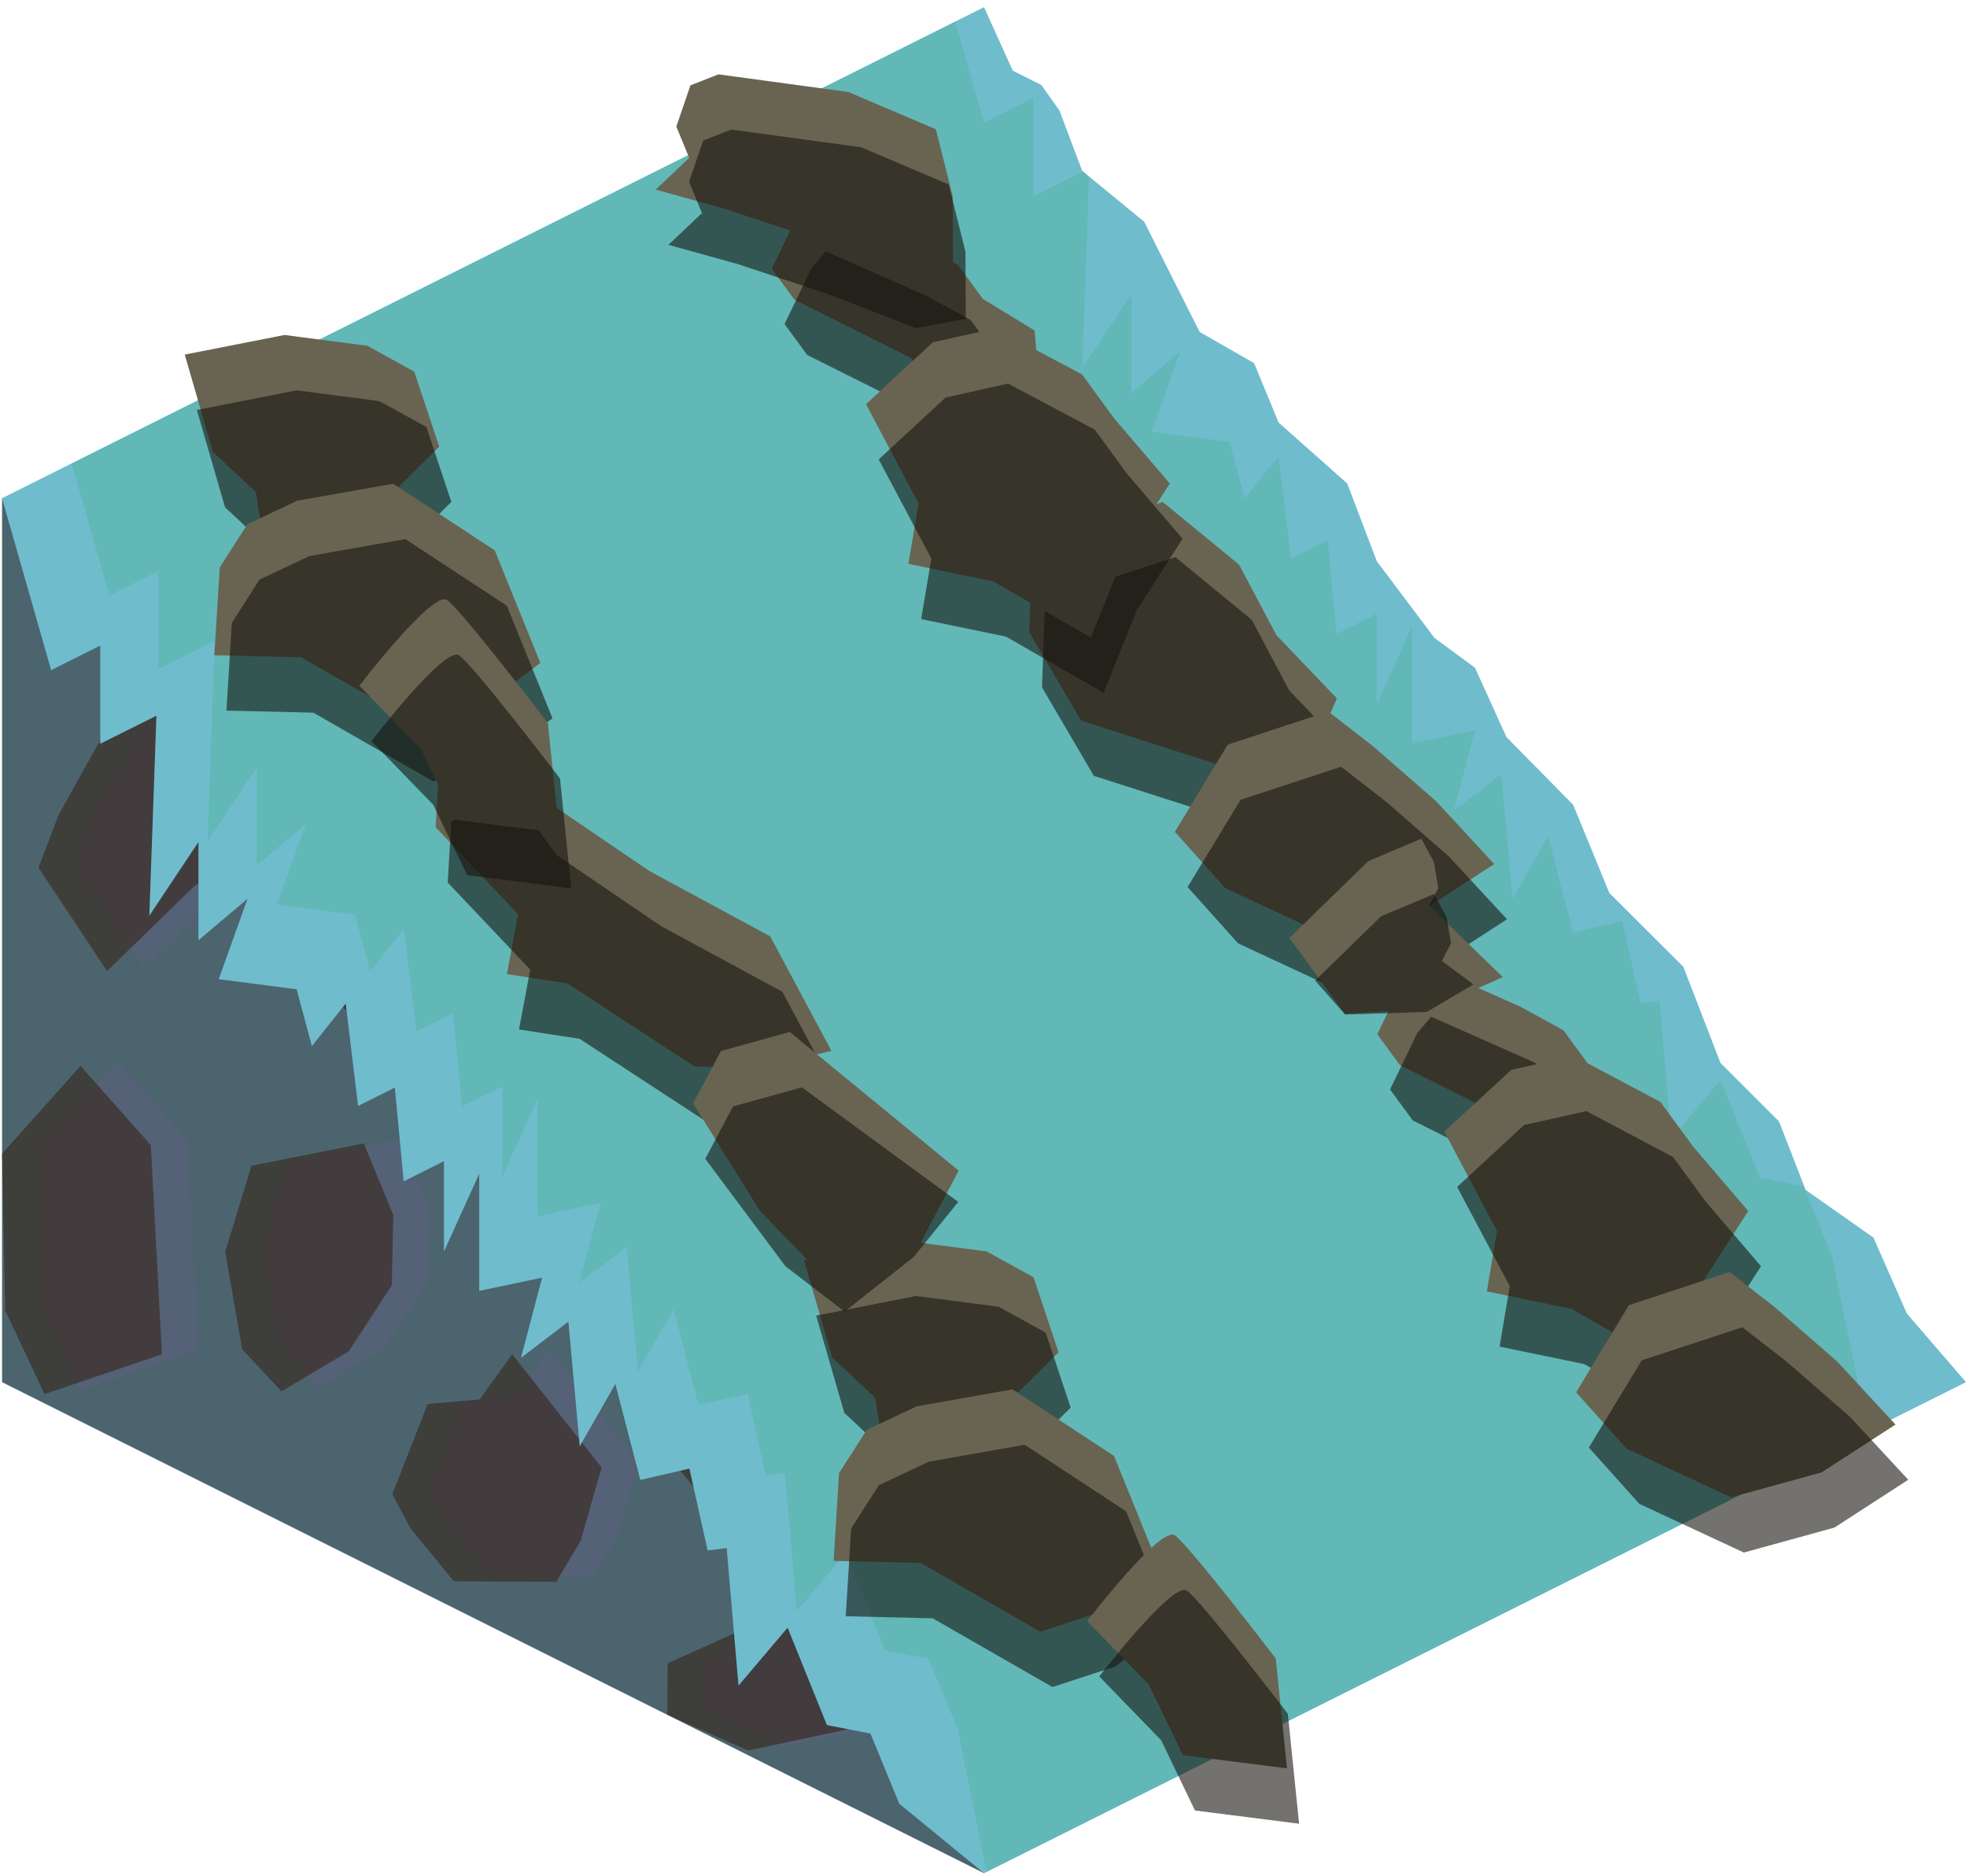 <?xml version="1.0" encoding="UTF-8" standalone="no"?><!DOCTYPE svg PUBLIC "-//W3C//DTD SVG 1.1//EN" "http://www.w3.org/Graphics/SVG/1.1/DTD/svg11.dtd"><svg width="100%" height="100%" viewBox="0 0 215 205" version="1.1" xmlns="http://www.w3.org/2000/svg" xmlns:xlink="http://www.w3.org/1999/xlink" xml:space="preserve" xmlns:serif="http://www.serif.com/" style="fill-rule:evenodd;clip-rule:evenodd;stroke-linecap:round;stroke-linejoin:round;stroke-miterlimit:1.5;"><g id="Grass_Ramp_LeftUp_high-angle2"><path d="M107.556,108.118l0,96.599l-107.332,-53.666l0,-96.598l107.332,53.665Z" style="fill:#4c646e;"/><clipPath id="_clip1"><path d="M107.556,108.118l0,96.599l-107.332,-53.666l0,-96.598l107.332,53.665Z"/></clipPath><g clip-path="url(#_clip1)"><path d="M90.086,174.515l11.734,-4.08l-0.235,-16.22l-6.989,-11.582l-11.749,-1.319l-5.987,4.725l-1.504,10.628l14.73,17.848" style="fill:#556176;stroke:#000;stroke-width:1px;"/><path d="M85.764,190.863l17.273,-3.67l-1.819,-6.448l-9.043,-3.989l-7.195,0.973l-8.011,3.609l-0.029,5.633l8.824,3.892Z" style="fill:#556176;"/><path d="M48.823,166.536l4.777,5.836l11.198,0.058l2.667,-4.498l2.28,-7.998l-9.77,-12.374l-3.563,4.94l-5.674,0.497l-3.859,9.848l1.944,3.691" style="fill:#556176;"/><path d="M73.912,140.668l-6.21,-6.586l4.115,-12.274l9.073,-1.736l7.964,-0.801l2.763,4.188l3.721,-1.192l5.457,1.532l1.352,4.444l-6.164,3.963l-4.606,2.728l-8.414,4.036l-9.051,1.698Z" style="fill:#556176;stroke:#000;stroke-width:1px;"/><path d="M34.762,151.613l-4.294,-4.586l-1.862,-10.647l2.871,-9.418l12.278,-2.445l3.22,7.815l-0.16,7.685l-4.698,7.216l-7.355,4.38Z" style="fill:#556176;"/><path d="M15.688,105.685l-7.493,-11.309l2.215,-5.783l10.317,-18.523c0,0 7.679,6.584 10.234,6.868c2.555,0.284 7.574,5.082 7.574,5.082l-3.96,8.979l-9.33,5.376l-9.557,9.31Z" style="fill:#556176;"/><path d="M60.978,119.728l-10.819,-2.742l-10.011,-8.444l2.663,-7.435l5.35,-5.277l7.762,2.587l4.722,5.79l3.252,6.875l-2.919,8.646" style="fill:#816b40;stroke:#000;stroke-width:1px;"/><path d="M4.214,125.642l8.581,-9.593l7.679,8.655l1.217,22.864l-12.833,4.344l-4.296,-9.13l-0.348,-17.14" style="fill:#556176;"/><path d="M81.774,191.306l17.273,-3.67l-1.819,-6.448l-9.043,-3.989l-7.195,0.973l-8.011,3.609l-0.029,5.633l8.824,3.892Zm4.322,-16.347l-14.73,-17.849l1.504,-10.627l5.987,-4.726l11.749,1.32l6.989,11.581l0.235,16.221l-11.734,4.08Zm-41.263,-7.98l-1.944,-3.691l3.859,-9.847l5.674,-0.498l3.564,-4.94l9.769,12.374l-2.28,7.998l-2.667,4.498l-11.198,-0.057l-4.777,-5.837Zm-44.609,-40.894l8.582,-9.592l7.678,8.654l1.217,22.864l-12.833,4.344l-4.295,-9.129l-0.349,-17.141Zm30.548,25.971l-4.294,-4.585l-1.862,-10.648l2.871,-9.417l12.278,-2.446l3.22,7.815l-0.16,7.686l-4.698,7.216l-7.355,4.379Zm39.15,-10.944l-6.21,-6.587l4.115,-12.274l9.073,-1.735l7.964,-0.802l2.763,4.188l3.721,-1.192l5.457,1.533l1.352,4.444l-6.164,3.963l-4.606,2.727l-8.414,4.037l-9.051,1.698Zm-12.934,-20.941l-10.819,-2.741l-10.011,-8.444l2.663,-7.436l5.35,-5.277l7.762,2.587l4.722,5.79l3.252,6.875l-2.919,8.646Zm-45.289,-14.043l-7.494,-11.309l2.215,-5.782l10.317,-18.523c0,0 7.679,6.583 10.234,6.868c2.555,0.284 7.574,5.082 7.574,5.082l-3.96,8.979l-9.329,5.375l-9.557,9.31Z" style="fill:#311807;fill-opacity:0.5;"/></g><path d="M0.224,54.453l5.367,18.783l5.367,-2.684l0,10.734l6.141,-3.071l-0.775,21.854l5.367,-8.05l0,10.733l5.366,-4.525l-3.149,8.783l8.516,1.108l1.668,6.201l3.698,-4.643l1.35,11.184l4.017,-2.008l0.969,10.248l4.398,-2.199l0,9.879l3.857,-8.509l0,12.802l6.876,-1.44l-2.309,8.763l5.18,-3.959l1.241,13.624l3.889,-6.817l2.732,10.494l5.366,-1.24l1.99,8.943l2.084,-0.253l1.293,15.026l5.366,-6.33l4.298,10.645l4.757,0.927l3.155,7.671l9.257,7.59l107.331,-53.666l-6.465,-7.5l-3.648,-8.29l-7.412,-5.22l-2.908,-7.476l-6.4,-6.397l-4.061,-10.509l-8.084,-8.06l-3.955,-9.636l-7.297,-7.407l-3.436,-7.578l-4.428,-3.258l-6.305,-8.378l-3.24,-8.509l-7.493,-6.649l-2.674,-6.494l-5.955,-3.406l-6.066,-12.049l-6.771,-5.561l-2.496,-6.608l-1.979,-2.783l-3.12,-1.56l-3.138,-6.936l-107.332,53.666Z" style="fill:#56bce8;"/><clipPath id="_clip2"><path d="M0.224,54.453l5.367,18.783l5.367,-2.684l0,10.734l6.141,-3.071l-0.775,21.854l5.367,-8.05l0,10.733l5.366,-4.525l-3.149,8.783l8.516,1.108l1.668,6.201l3.698,-4.643l1.35,11.184l4.017,-2.008l0.969,10.248l4.398,-2.199l0,9.879l3.857,-8.509l0,12.802l6.876,-1.44l-2.309,8.763l5.18,-3.959l1.241,13.624l3.889,-6.817l2.732,10.494l5.366,-1.24l1.99,8.943l2.084,-0.253l1.293,15.026l5.366,-6.33l4.298,10.645l4.757,0.927l3.155,7.671l9.257,7.59l107.331,-53.666l-6.465,-7.5l-3.648,-8.29l-7.412,-5.22l-2.908,-7.476l-6.4,-6.397l-4.061,-10.509l-8.084,-8.06l-3.955,-9.636l-7.297,-7.407l-3.436,-7.578l-4.428,-3.258l-6.305,-8.378l-3.24,-8.509l-7.493,-6.649l-2.674,-6.494l-5.955,-3.406l-6.066,-12.049l-6.771,-5.561l-2.496,-6.608l-1.979,-2.783l-3.12,-1.56l-3.138,-6.936l-107.332,53.666Z"/></clipPath><g clip-path="url(#_clip2)"><path d="M0.224,108.118l-24.521,-52.137l131.853,-65.927l125.245,168.14l-146.712,57.256l-85.865,-107.332Z" style="fill:#febc3b;fill-opacity:0.15;"/><path d="M103.156,-1.988l4.4,15.399l5.366,-2.683l0,10.733l6.142,-3.071l-0.775,21.854l5.366,-8.05l0,10.734l5.367,-4.526l-3.149,8.783l8.516,1.109l1.668,6.201l3.698,-4.644l1.35,11.185l4.017,-2.009l0.969,10.249l4.397,-2.199l0,9.879l3.857,-8.51l0,12.802l6.876,-1.44l-2.309,8.763l5.181,-3.959l1.241,13.625l3.889,-6.817l2.731,10.493l5.367,-1.239l1.99,8.943l2.084,-0.254l1.293,15.026l5.366,-6.33l4.297,10.646l4.758,0.927l3.155,7.67l3.89,19.115l17.19,-8.05l3.593,5.209l-116.381,54.507l-3.89,-19.115l-3.155,-7.671l-4.758,-0.927l-4.297,-10.645l-5.367,6.33l-1.292,-15.026l-2.084,0.254l-1.99,-8.944l-5.367,1.24l-2.731,-10.494l-3.889,6.817l-1.241,-13.624l-5.181,3.959l2.309,-8.763l-6.876,1.44l0,-12.802l-3.857,8.509l0,-9.878l-4.398,2.198l-0.968,-10.248l-4.018,2.008l-1.349,-11.184l-3.699,4.643l-1.668,-6.2l-8.515,-1.109l3.149,-8.783l-5.367,4.525l0,-10.733l-5.366,8.05l0.775,-21.854l-6.142,3.071l0,-10.733l-5.366,2.683l-5.367,-18.783l96.565,-48.282Z" style="fill:#49b190;fill-opacity:0.35;"/></g><g><g><path d="M133.706,83.74l9.125,0.109l3.293,-7.523l-6.611,-6.918l-4.084,-7.704l-8.339,-6.846l-14.247,4.63l-0.342,9.597l5.664,9.668l15.541,4.987Z" style="fill:#696452;"/><path d="M135.1,89.774l9.125,0.109l3.293,-7.523l-6.61,-6.917l-4.085,-7.704l-8.339,-6.846l-14.247,4.629l-0.342,9.597l5.664,9.669l15.541,4.986Z" style="fill:#161510;fill-opacity:0.6;"/><path d="M86.841,32.764l12.645,6.319l7.08,6.561l3.393,0.041l4.211,0.05l-0.697,-4.809l-0.388,-4.805l-5.659,-3.461l-2.718,-3.716l-4.707,-2.58l-11.147,-4.934l-1.514,1.778l-2.979,6.165l2.48,3.391Z" style="fill:#696452;"/><path d="M88.235,38.798l12.645,6.32l7.08,6.56l3.393,0.041l4.211,0.05l-0.697,-4.808l-0.388,-4.805l-5.659,-3.462l-2.718,-3.715l-4.707,-2.581l-11.147,-4.933l-1.514,1.777l-2.979,6.166l2.48,3.39Z" style="fill:#161510;fill-opacity:0.6;"/><path d="M92.718,10.052l9.577,4.075l1.837,7.327l0.042,7.347l-5.454,1.019l-9.573,-3.707l-9.91,-3.291l-7.566,-2.099l3.66,-3.47l-1.406,-3.42l1.54,-4.504l3.066,-1.204l14.187,1.927" style="fill:#696452;"/><path d="M94.112,16.087l9.577,4.074l1.837,7.327l0.042,7.347l-5.454,1.02l-9.573,-3.707l-9.91,-3.291l-7.566,-2.099l3.66,-3.471l-1.405,-3.42l1.54,-4.504l3.065,-1.204l14.187,1.928" style="fill:#161510;fill-opacity:0.6;"/><path d="M121.808,45.76l6.054,7.084l-4.986,7.768l-3.637,9.06l-10.673,-6.131l-9.274,-1.918l1.115,-6.607l-5.754,-10.843l7.309,-6.761l6.822,-1.525l9.482,5.03l3.542,4.843Z" style="fill:#696452;"/><path d="M123.202,51.794l6.055,7.085l-4.987,7.767l-3.637,9.061l-10.673,-6.132l-9.273,-1.918l1.114,-6.606l-5.754,-10.844l7.309,-6.761l6.822,-1.525l9.482,5.03l3.542,4.843Z" style="fill:#161510;fill-opacity:0.6;"/><path d="M153.024,116.416l12.645,6.32l7.079,6.56l3.394,0.041l4.21,0.05l-0.697,-4.808l-0.388,-4.805l-5.659,-3.462l-2.717,-3.715l-4.708,-2.581l-11.146,-4.934l-1.514,1.778l-2.98,6.166l2.481,3.39Z" style="fill:#696452;"/><path d="M154.418,122.451l12.645,6.319l7.079,6.561l3.394,0.04l4.21,0.051l-0.697,-4.809l-0.388,-4.805l-5.658,-3.462l-2.718,-3.715l-4.708,-2.58l-11.146,-4.934l-1.514,1.778l-2.979,6.165l2.48,3.391Z" style="fill:#161510;fill-opacity:0.6;"/><path d="M185.031,125.269l6.054,7.084l-4.986,7.768l-3.637,9.06l-10.673,-6.131l-9.273,-1.918l1.114,-6.607l-5.754,-10.843l7.309,-6.761l6.822,-1.525l9.482,5.03l3.542,4.843Z" style="fill:#696452;"/><path d="M186.425,131.303l6.055,7.085l-4.987,7.767l-3.637,9.061l-10.673,-6.132l-9.273,-1.918l1.114,-6.606l-5.754,-10.844l7.309,-6.761l6.822,-1.525l9.482,5.03l3.542,4.843Z" style="fill:#161510;fill-opacity:0.6;"/><path d="M40.145,37.788l-9.043,-1.179l-10.91,2.143l3.079,10.633l4.703,4.4l1.045,6.782l7.307,2.034l5.823,-7.976l5.861,-5.818l-2.732,-8.193l-5.133,-2.826Z" style="fill:#696452;"/><path d="M41.469,43.838l-9.043,-1.179l-10.91,2.143l3.079,10.633l4.703,4.4l1.045,6.782l7.307,2.034l5.823,-7.976l5.861,-5.818l-2.732,-8.193l-5.133,-2.826Z" style="fill:#161510;fill-opacity:0.6;"/><path d="M42.982,52.866l11.094,7.28l4.987,12.305l-6.194,4.655l-6.853,2.239l-13.084,-7.51l-9.505,-0.225l0.59,-9.588l3.026,-4.73l5.465,-2.576l10.474,-1.85Z" style="fill:#696452;"/><path d="M44.306,58.917l11.094,7.279l4.987,12.305l-6.194,4.655l-6.853,2.239l-13.084,-7.51l-9.505,-0.225l0.59,-9.588l3.026,-4.73l5.465,-2.575l10.474,-1.85Z" style="fill:#161510;fill-opacity:0.6;"/><path d="M107.839,136.763l-9.044,-1.179l-10.909,2.143l3.078,10.633l4.703,4.4l1.045,6.782l7.308,2.034l5.822,-7.975l5.861,-5.819l-2.732,-8.193l-5.132,-2.826Z" style="fill:#696452;"/><path d="M109.162,142.814l-9.043,-1.18l-10.909,2.144l3.078,10.633l4.703,4.399l1.045,6.782l7.308,2.034l5.822,-7.975l5.861,-5.819l-2.732,-8.193l-5.133,-2.825Z" style="fill:#161510;fill-opacity:0.6;"/><path d="M110.676,151.842l11.093,7.279l4.988,12.305l-6.194,4.655l-6.854,2.239l-13.083,-7.51l-9.506,-0.225l0.591,-9.588l3.026,-4.73l5.465,-2.575l10.474,-1.85Z" style="fill:#696452;"/><path d="M112,157.892l11.093,7.279l4.988,12.305l-6.194,4.656l-6.854,2.239l-13.083,-7.511l-9.506,-0.224l0.591,-9.589l3.026,-4.73l5.465,-2.575l10.474,-1.85Z" style="fill:#161510;fill-opacity:0.6;"/><path d="M70.929,95.16l13.261,7.176l6.694,12.518l-8.022,1.855l-6.962,-0.164l-13.87,-9.066l-6.625,-1.02l1.229,-6.54l-9.021,-9.518l0.401,-6.704l3.857,-1.328l5.559,2.14l2.027,2.84l11.472,7.811" style="fill:#696452;"/><path d="M72.253,101.21l13.261,7.177l6.694,12.517l-8.022,1.855l-6.962,-0.164l-13.87,-9.066l-6.625,-1.02l1.229,-6.54l-9.021,-9.518l0.401,-6.704l3.857,-1.328l5.559,2.14l2.027,2.84l11.472,7.811" style="fill:#161510;fill-opacity:0.6;"/><path d="M48.849,65.561c1.554,1.056 11.037,13.465 11.037,13.465l1.229,12.009l-11.381,-1.446l-3.7,-7.686l-6.757,-6.965c0,0 8.018,-10.432 9.572,-9.377Z" style="fill:#696452;"/><path d="M50.173,71.612c1.554,1.056 11.037,13.464 11.037,13.464l1.229,12.009l-11.381,-1.446l-3.7,-7.686l-6.757,-6.964c0,0 8.018,-10.433 9.572,-9.377Z" style="fill:#161510;fill-opacity:0.6;"/><path d="M128.406,167.788c1.554,1.056 11.037,13.464 11.037,13.464l1.229,12.009l-11.381,-1.446l-3.7,-7.686l-6.757,-6.964c0,0 8.018,-10.433 9.572,-9.377Z" style="fill:#696452;"/><path d="M129.73,173.838c1.554,1.056 11.037,13.464 11.037,13.464l1.229,12.009l-11.381,-1.446l-3.7,-7.685l-6.757,-6.965c0,0 8.018,-10.433 9.572,-9.377Z" style="fill:#161510;fill-opacity:0.6;"/><path d="M145.189,77.762l-10.989,3.615l-5.785,9.531l5.511,6.148l11.432,5.328l9.899,-2.728l8.071,-5.226l-6.388,-6.897l-6.849,-5.966l-4.902,-3.805" style="fill:#696452;"/><path d="M146.583,83.797l-10.989,3.614l-5.785,9.531l5.511,6.149l11.432,5.327l9.899,-2.727l8.071,-5.227l-6.388,-6.896l-6.848,-5.967l-4.903,-3.804" style="fill:#161510;fill-opacity:0.6;"/><path d="M189.047,139.018l-10.989,3.615l-5.786,9.531l5.511,6.148l11.432,5.328l9.899,-2.727l8.071,-5.227l-6.387,-6.897l-6.849,-5.966l-4.902,-3.805" style="fill:#696452;"/><path d="M190.441,145.053l-10.989,3.614l-5.786,9.532l5.511,6.148l11.432,5.328l9.899,-2.728l8.071,-5.227l-6.387,-6.896l-6.849,-5.966l-4.902,-3.805" style="fill:#161510;fill-opacity:0.6;"/><path d="M155.358,91.664l-5.797,2.443l-8.615,8.399l6.057,8.281l9.448,-0.542l7.816,-3.456l-8.054,-7.802l0.999,-1.94l-0.488,-2.854l-1.366,-2.529Z" style="fill:#696452;"/><path d="M156.752,97.699l-5.797,2.442l-7.21,7.024l3.275,3.711l8.939,-0.287l5.096,-3.006l-3.448,-2.562l0.999,-1.939l-0.488,-2.855l-1.366,-2.528Z" style="fill:#161510;fill-opacity:0.6;"/><path d="M86.324,112.784l-7.526,2.083l-3.034,5.726l7.257,11.683l9.503,9.851l7.023,-4.295l5.243,-9.894l-18.466,-15.154Z" style="fill:#696452;"/><path d="M87.648,118.835l-7.526,2.082l-3.034,5.726l8.762,11.743l6.467,4.953l7.541,-5.959l4.882,-6.025l-17.092,-12.52Z" style="fill:#161510;fill-opacity:0.6;"/></g></g></g></svg>